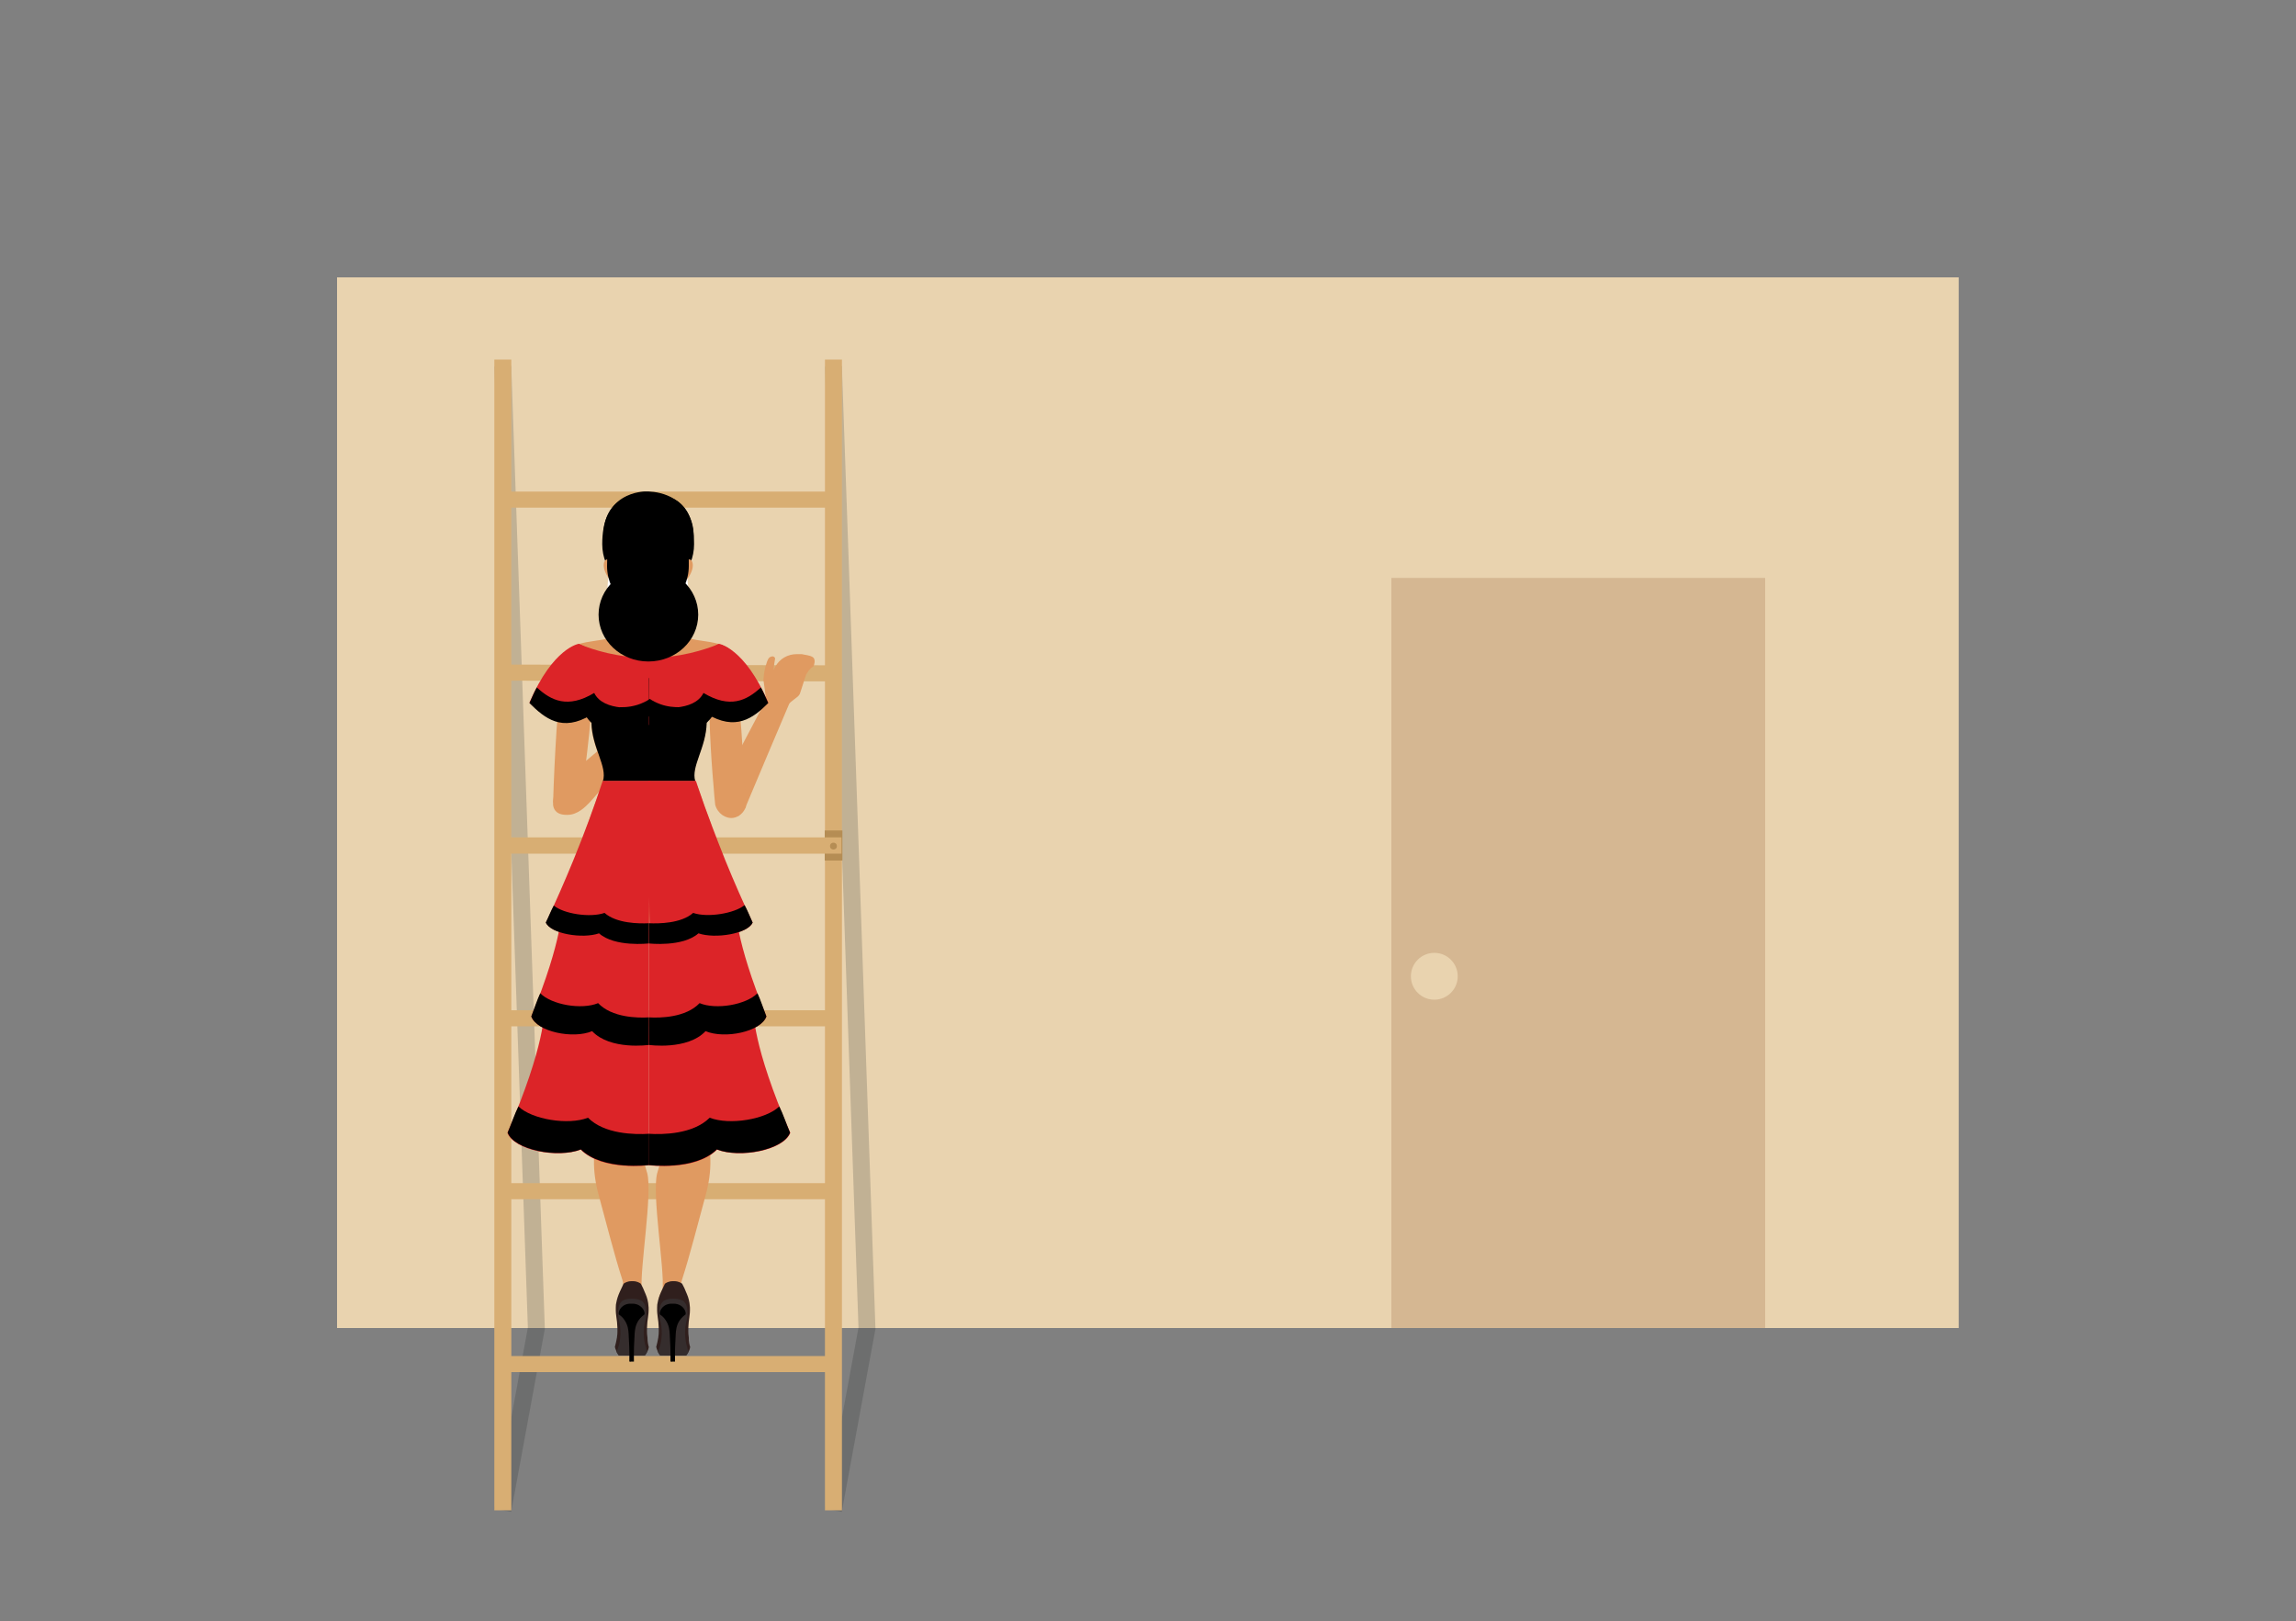 <?xml version="1.0" encoding="utf-8"?>
<!-- Generator: Adobe Illustrator 26.0.1, SVG Export Plug-In . SVG Version: 6.00 Build 0)  -->
<svg version="1.1" id="Layer_1" xmlns="http://www.w3.org/2000/svg" xmlns:xlink="http://www.w3.org/1999/xlink" x="0px" y="0px"
	 viewBox="0 0 1000 706" style="enable-background:new 0 0 1000 706;" xml:space="preserve">
<rect x="0" y="0" width="1000" height="706" fill="#808080" stroke="none"/>
<style type="text/css">
	.st0{fill:#E9D3AF;}
	.st1{opacity:0.2;fill:none;stroke:#272828;stroke-width:7.37;stroke-miterlimit:10;}
	.st2{fill:#D5B792;}
	.st3{fill:#D8AE73;}
	.st4{fill:#B58D54;}
	.st5{fill:#E09A61;}
	.st6{fill:#FFFFFF;}
	.st7{fill:#DC2428;}
	.st8{fill:#301F1D;}
	.st9{fill:#352D2D;}
	.st10{fill:none;stroke:#301F1D;stroke-width:0.537;stroke-miterlimit:10;}
</style>
<g>
	<g>
		<rect x="146.8" y="120.8" class="st0" width="706.3" height="457.6"/>
		<path class="st1" d="M363,657.8l14.6-79.3c-4.9-139.7-9.7-279.4-14.6-419"/>
		<path class="st1" d="M219,657.8l14.6-79.3c-4.9-139.7-9.7-279.4-14.6-419"/>
		<rect x="606" y="251.7" class="st2" width="162.8" height="326.7"/>
		<circle class="st0" cx="624.7" cy="425.2" r="10.2"/>
		<g>
			<g>
				<g>
					<rect x="215.3" y="156.6" class="st3" width="7.4" height="501.2"/>
				</g>
			</g>
			<g>
				<g>
					<rect x="359.3" y="156.6" class="st3" width="7.4" height="501.2"/>
				</g>
			</g>
			<g>
				<rect x="359.2" y="361.7" class="st4" width="7.7" height="13.1"/>
			</g>
			<g>
				<g>
					<rect x="219" y="214.1" class="st3" width="144.1" height="7"/>
				</g>
			</g>
			<g>
				<g>
					
						<rect x="289.2" y="219.4" transform="matrix(2.208268e-03 -1 1 2.208268e-03 -1.023 585.159)" class="st3" width="7" height="147.5"/>
				</g>
			</g>
			<g>
				<g>
					<rect x="219" y="364.7" class="st3" width="147.5" height="7.1"/>
				</g>
			</g>
			<g>
				<g>
					<rect x="219" y="440" class="st3" width="144.1" height="7"/>
				</g>
			</g>
			<g>
				<g>
					<rect x="219" y="515.3" class="st3" width="144.1" height="7"/>
				</g>
			</g>
			<g>
				<g>
					<rect x="219" y="590.6" class="st3" width="144.1" height="7"/>
				</g>
			</g>
		</g>
		<circle class="st4" cx="363" cy="368.5" r="1.5"/>
	</g>
	<g>
		<path class="st5" d="M316.3,337.7c5.8-11,11.6-22,17.4-33c-0.7-5-1.2-8.6-1.2-8.6c0,0,0,0,0,0c0,0,0,0,0,0c0.1-0.8,0.1-2.4,0.7-5
			c0,0,0.3-1.3,0.9-3c0.4-1,0.6-1.4,1.1-1.8c0.2-0.1,1.1-0.7,1.8-0.3c0.3,0.2,0.5,0.4,0.6,0.7l-0.8,5.2l0.9-1.6
			c1.9-3.4,5.4-5.4,9.3-5.4l2.2,0c0.2,0,0.6,0.1,1,0.2c2.3,0.4,3.6,0.7,4.2,1.5c0.8,1.1,0.2,2.8,0,3.5c-0.6,0.4-1.4,1-2.2,2
			c-0.6,0.8-1.1,1.6-1.4,2.6l-2.3,7.1c-0.2,0.7-0.7,1.3-1.2,1.7l-2.7,2.1c-0.4,0.3-0.7,0.6-0.9,1c-6.4,15.1-12.8,30.1-19.1,45.2
			c-1,1.2-2,2.4-3,3.6C319.8,349.5,318,343.6,316.3,337.7z"/>
		<g>
			<g>
				<g>
					<path class="st5" d="M273.9,315.2c0.3,0.8,0.7,1.8,1.3,2.8c1,1.6,2,2.8,2.9,3.6c-1.9,2.8-12.6,18.6-21.4,28
						c-1.7,1.7-5,5.3-9.6,5.3c-0.8,0-3.7,0.1-5.2-1.8c-1.3-1.6-1.1-3.7-0.9-4.7c0.8-6.3,7.1-11.3,8.6-12.4
						C256.3,330.6,264.1,324,273.9,315.2z"/>
				</g>
			</g>
			<g>
				<g>
					<path class="st6" d="M266.5,259.4c0,4.8-0.4,8.6-1,8.6s-1-3.9-1-8.6c0-4.8,0.4-8.6,1-8.6S266.5,254.6,266.5,259.4z"/>
					<path class="st6" d="M297.8,259.4c0,4.8,0.4,8.6,1,8.6c0.5,0,1-3.9,1-8.6c0-4.8-0.4-8.6-1-8.6
						C298.2,250.7,297.8,254.6,297.8,259.4z"/>
				</g>
				<g>
					<g>
						<path class="st5" d="M281.1,565.4c0.1,0.9-0.3,2.9-0.5,4.6h-9.2c0.2-2.1-0.1-3.1-0.3-5v0c0-0.2-0.1-0.4-0.1-0.6
							c-0.2-1.7,1-4.3,0.1-6.9c-3.5-10.7-7.3-25.9-10.3-36.8c-3-10.9-2.8-20.4,0.6-30.6c3.8-11.3,0.5-20.7-5.9-54.8
							c-1.2-6.3-3-16.2-5.1-28.7c10.5-3.6,21-7.2,31.5-10.8c-0.1,34.9,0,59.7,0.3,70.9c0.3,8.2,0.3,11.1-0.5,16.5
							c-1,7.5-2.5,9.2-2.4,14.9c0.1,5.8,1.5,8.8,2.6,12.9c2.3,8.9-3.2,41.5-2.4,50.2C279.5,562.1,280.9,563.8,281.1,565.4z"/>
					</g>
					<g>
						<path class="st5" d="M312.6,435.3c-6.4,34.2-9.7,43.5-5.9,54.8c3.4,10.2,3.6,19.7,0.6,30.6c-3,10.9-6.8,26-10.3,36.8
							c-0.9,2.6,0.3,5.2,0.1,6.9c-0.2,2.3-0.6,3.4-0.4,5.7h-9.2c-0.2-1.7-0.6-3.7-0.5-4.6c0.1-1.6,1.5-3.3,1.6-4.2
							c0.8-8.8-4.7-41.3-2.4-50.2c1.1-4.1,2.5-7.1,2.6-12.9c0.1-5.7-1.4-7.5-2.4-14.9c-0.7-5.4-0.8-8.3-0.5-16.5
							c0.4-11.2,0.4-35.9,0.3-70.9c10.5,3.6,21,7.2,31.5,10.8C315.6,419.1,313.8,429,312.6,435.3z"/>
					</g>
				</g>
				<g>
					<g>
						<g>
							<g>
								<g>
									<g>
										<path class="st5" d="M253.9,344.9c-0.1,2.2-0.1,4.2-0.2,6c-4.3-0.5-8.6-1-12.8-1.5c0.3-10.1,0.8-20.6,1.5-31.5
											c0.8-11.6,1.9-22.8,3.2-33.4l11,12.8C259.9,302.4,254.3,335.3,253.9,344.9z"/>
										<path class="st5" d="M324.9,351.3c-0.9,2.6-3,4.5-5.5,4.9c-3.3,0.5-6.9-1.9-7.9-5.7c-0.3-2.6-0.5-5.2-0.7-7.9
											c-1.4-15.6-2-30.7-2.1-45.3l11-12.6c1.2,10.8,2.3,22,3.2,33.4C323.7,329.4,324.4,340.5,324.9,351.3z"/>
									</g>
								</g>
								<g>
									<path class="st5" d="M246.9,283.3c1.4-1.2,3-2,4.8-2.6C249.9,281.4,248.3,282.1,246.9,283.3z"/>
									<path class="st5" d="M251.8,280.6c8.8-2.9,20.9-0.1,22.7-13.3c0.1-1.1,0.2-2.3,0.2-3.6c2,0,6.1,0.1,8,0.4
										c1.9-0.3,5.9-0.3,8-0.4c0,1.2,0.1,2.2,0.2,3.2c1.6,14.2,14.7,10.6,23.7,14.1C312.9,281,279.5,304.7,251.8,280.6z"/>
									<path class="st5" d="M304.2,343.5c1.7,5.1,3.6,10.3,5.6,15.6c-8,2.6-18.8,2.4-27.1,1.7c-0.1,0-0.1,0-0.2,0
										c-4.9,0.1-9.8,0.2-14.8,0.3c-4.2,0-8.4,0-12.5,0c2.5-7,5-13.9,7.4-20.9h40.2c0.1,0.3,0.2,0.5,0.3,0.8
										C303.2,341.6,303.7,342.5,304.2,343.5z"/>
								</g>
								<path class="st5" d="M282.6,394.1c-0.2,0-0.5,0.6-0.8,1.8c0.5,4.2,0.7,8.2,0.8,12.2c0.1-4.1,0.3-8.2,0.8-12.5
									C283.1,394.6,282.8,394.1,282.6,394.1z"/>
								<g>
									<g>
										<path d="M302.3,237c0,11.5-8.9,20.8-20,20.8c-11,0-20-9.3-20-20.8c0-20.2,12.1-21.7,20-21.7
											C290.2,215.2,302.3,216.4,302.3,237z"/>
									</g>
									<path class="st5" d="M297,247c-0.8,2.2-0.7,5.6,0.5,6c1.2,0.5,3-2.1,3.8-4.4c0.8-2.2,0.5-4.4-0.7-4.9
										C299.4,243.3,297.8,244.7,297,247z"/>
									<path class="st5" d="M267.6,247c0.8,2.2,0.9,5.6-0.3,6c-1.2,0.5-3.1-2.1-3.9-4.4c-0.8-2.2-0.5-4.4,0.7-4.9
										C265.2,243.3,266.8,244.7,267.6,247z"/>
									<path d="M282.7,223.2c-0.2,0-0.3,0-0.5,0c-0.2,0-0.3,0-0.5,0c-15.9,0-17.3,10.8-17.3,23.4c0,12.6,12,22.8,17.8,22.8
										c5.9,0,17.8-10.3,17.8-22.9C300.1,233.9,298.3,223.2,282.7,223.2z"/>
								</g>
								<path class="st5" d="M319.6,284.6L319.6,284.6c-3.8,5.9-5.4,9.8-10.2,12.5c4.8,9.6-1,16.5-1.6,17.5c0,0,0,0.1-0.1,0.1
									c-0.3,11.1-7,19-5,25.4h-40.2c1.9-6.4-4.7-14.3-5-25.4v0c0,0,0-0.1-0.1-0.1c-1.5-2.1-1.9-2.4-2.6-3.9
									c-1.2-2.9-1.9-7.3,1-13.6c-4.8-2.8-6.4-6.6-10.2-12.5v0c0.2-0.3,0.4-0.5,0.7-0.7c0.1-0.1,0.2-0.2,0.3-0.3
									c0.1-0.1,0.2-0.2,0.3-0.3c1.4-1.2,3-1.9,4.8-2.6c0,0,0,0,0,0c0,0,0,0,0,0c27.7,24.1,61.2,0.4,62.6,0.3
									c0.8,0.3,1.5,0.7,2.3,1.1c0.2,0.1,0.3,0.2,0.5,0.3c0.1,0.1,0.3,0.2,0.4,0.3c0,0,0,0,0,0c0.1,0.1,0.3,0.2,0.4,0.3
									c0.1,0.1,0.3,0.2,0.4,0.4c0.3,0.2,0.6,0.5,0.8,0.8C319.3,284.3,319.4,284.4,319.6,284.6z"/>
								<path class="st5" d="M251.8,280.6L251.8,280.6C251.7,280.6,251.7,280.6,251.8,280.6C251.7,280.6,251.7,280.6,251.8,280.6z"
									/>
								<path class="st5" d="M316.6,282.1c-0.7-0.4-1.5-0.8-2.3-1.1c0,0,0,0,0,0C315.2,281.3,315.9,281.6,316.6,282.1z"/>
							</g>
							<g>
								<path d="M319.6,284.6c-1.4-1.7-3.2-2.9-5.2-3.6c-0.9-0.3-34.7,24-62.6-0.3c-2.3,1-4.4,1.9-6.1,4
									c-1.7,4.6,4.9,21.5,10.5,28.6c0.7,0.9,1.3,1.4,1.4,1.5c0.3,11.1,7,19,5,25.4h40.2c-1.9-6.4,4.7-14.3,5-25.4
									c0.3-0.3,0.8-0.9,1.4-1.5c3.4-3.9,4.8-8,6.9-15.1C317.2,294,318.4,289.5,319.6,284.6z"/>
								<g>
									<path class="st7" d="M282.6,315.7c0,0-20.3,4.6-25.2-5.5c-12.7,7.6-20.1,2.6-26.8-4.2c10.3-24,21.5-25.6,21.5-25.6
										c4.2,2,9.1,4.1,14.7,5.9c5.7,1.9,11,3.1,15.7,4C282.6,298.8,282.6,307.3,282.6,315.7z"/>
									<path d="M258.8,301.8c-11.5,6.9-18.7,3.4-25-2.4c-1.1,2-2.1,4.3-3.2,6.8c6.7,6.7,14.2,12.8,26.8,5.2
										c4.9,10.1,25.2,5.5,25.2,5.5v-9.2C277.9,308.3,262.9,310.2,258.8,301.8z"/>
									<path class="st7" d="M282.6,315.7c0,0,20.3,4.6,25.2-5.5c12.7,7.6,20.1,2.6,26.8-4.2c-10.3-24-21.5-25.6-21.5-25.6
										c-4,2.2-9.1,4.5-15.1,6.4c-5.8,1.8-11,2.9-15.4,3.4C282.6,298.8,282.6,307.3,282.6,315.7z"/>
									<path d="M306.4,301.8c11.5,6.9,18.7,3.4,25-2.4c1.1,2,2.1,4.3,3.2,6.8c-6.7,6.7-14.2,12.3-26.8,4.7
										c-4.9,10.1-25.2,5.5-25.2,5.5l0-8.8C287.3,308.3,302.2,310.2,306.4,301.8z"/>
								</g>
								<g>
									<g>
										<path class="st7" d="M282.6,507.5c0,0-20.2,2.7-29.7-6.8c-10,3.9-29,0.3-31.9-7.3c16.7-38.5,16-53.1,16-53.1l45.6,10.6
											V507.5z"/>
										<path d="M256.1,486.8c-8.7,3.4-24.5,0.7-30.3-4.9c-1.7,3.3-3,7.4-4.7,11.4c2.9,7.6,21.9,11.2,31.9,7.3
											c9.5,9.4,29.7,6.8,29.7,6.8v-13.6C276.5,494.2,263.2,494,256.1,486.8z"/>
										<path class="st7" d="M282.6,455.1c0,0-16.8,2.4-24.7-6c-8.3,3.4-24.1,0.3-26.5-6.4c13.9-34,13.3-47,13.3-47l37.9,9.4
											V455.1z"/>
										<path d="M260.5,436.9c-7.2,3-20.3,0.7-25.2-4.3c-1.4,2.9-2.5,6.5-3.9,10.1c2.4,6.7,18.2,9.9,26.5,6.4
											c7.9,8.4,24.7,6,24.7,6v-12C277.6,443.4,266.5,443.2,260.5,436.9z"/>
										<path class="st7" d="M282.6,410.9c0,0-14.7,1.7-21.6-4.4c-7.3,2.5-21.1,0.2-23.2-4.7c4-8.5,8-17.6,11.9-27.1
											c4.9-12,9.2-23.6,12.8-34.6c6.9,0,13.9,0,20.8,0C283.1,363.7,282.8,387.3,282.6,410.9z"/>
										<path class="st7" d="M327.8,401.8c-2.1,4.9-16,7.2-23.2,4.7c-6.9,6.1-21.6,4.4-21.6,4.4c-0.2-16.7-0.4-33.4-0.5-50.2
											c-0.1-6.9-0.1-13.7-0.2-20.6h20.8c0.4,1.1,0.7,2.2,1.1,3.3c1.7,5.1,3.6,10.3,5.6,15.6c1.9,5.1,4,10.4,6.1,15.7
											C319.8,384.3,323.8,393.3,327.8,401.8z"/>
										<path d="M263.3,397.6c-6.3,2.2-17.8,0.4-22.1-3.2c-1.2,2.1-2.2,4.8-3.5,7.4c2.1,4.9,16,7.2,23.2,4.7
											c6.9,6.1,21.6,4.4,21.6,4.4v-8.8C278.2,402.3,268.5,402.2,263.3,397.6z"/>
									</g>
									<g>
										<path class="st7" d="M282.6,507.5c0,0,20.2,2.7,29.7-6.8c10,3.9,29,0.3,31.9-7.3c-16.7-38.5-16-53.1-16-53.1l-45.6,10.6
											V507.5z"/>
										<path d="M309.1,486.8c8.7,3.4,24.5,0.7,30.3-4.9c1.7,3.3,3,7.4,4.7,11.4c-2.9,7.6-21.9,11.2-31.9,7.3
											c-9.5,9.4-29.7,6.8-29.7,6.8v-13.6C288.7,494.2,301.9,494,309.1,486.8z"/>
										<path class="st7" d="M282.6,455.1c0,0,16.8,2.4,24.7-6c8.3,3.4,24.1,0.3,26.5-6.4c-13.9-34-13.3-47-13.3-47l-37.9,9.4
											V455.1z"/>
										<path d="M304.7,436.9c7.2,3,20.3,0.7,25.2-4.3c1.4,2.9,2.5,6.5,3.9,10.1c-2.4,6.7-18.2,9.9-26.5,6.4
											c-7.9,8.4-24.7,6-24.7,6v-12C287.6,443.4,298.7,443.2,304.7,436.9z"/>
										<path d="M301.9,397.6c6.3,2.2,18.1,0.2,22.4-3.4c1.2,2.1,2.3,5,3.5,7.6c-2.1,4.9-16.3,7.2-23.6,4.7
											c-6.9,6.1-21.6,4.4-21.6,4.4v-8.8C287,402.3,296.7,402.2,301.9,397.6z"/>
									</g>
								</g>
							</g>
						</g>
					</g>
					<path class="st7" d="M252.1,280.5c6.2,2.5,16.9,6,30.5,6c13.6,0,24.3-3.5,30.5-6c-2.9,3.3-10.7,11.4-23.4,14
						c-2.4,0.5-20.5,3.9-32.5-7.5C254.7,284.6,253.1,282.2,252.1,280.5z"/>
				</g>
				<path d="M266.5,248.6c-1-7.6-0.5-10.4,0.1-11.5c0.1-0.1,0.7-1.1,1.5-2.5c1.3-2.2,1.7-3.6,2.1-4.4c1.9-3.9,7.3-4.5,9.2-4.8
					c5.9-0.9,12.5,1.3,14.1,4.2c0.3,0.5,0.7,1.6,1.8,3.1c1,1.4,1.8,2.4,1.8,2.4c0.7,0.9,1.3,3.9,1.2,13.1c0.2-1.4,0.4-2.8,0.6-4.2
					c4.1-6.4,4.3-14.6,0.4-21c-6.2-9.9-18.4-9-19.3-8.9c-1.8,0.2-8,0.9-12.6,6c-5.4,6-6.1,15.7-1.7,24.2
					C265.9,245.8,266.2,247.2,266.5,248.6z"/>
			</g>
			<path d="M304.1,267.7c0,11.3-9.7,20.4-21.7,20.4c-12,0-21.7-9.1-21.7-20.4c0-11.3,9.7-20.4,21.7-20.4
				C294.4,247.3,304.1,256.4,304.1,267.7z"/>
			<path d="M269.8,308c2.7,0.1,6.7-0.2,10.8-2.2c0.9-0.4,1.7-0.9,2.4-1.4c1.2,0.8,2.7,1.6,4.6,2.3c3.3,1.2,6.3,1.3,8.2,1.3
				c-0.6,1.5-1.1,3-1.7,4.5c-7.3-0.3-14.6-0.5-21.9-0.8C271.3,310.5,270.6,309.3,269.8,308z"/>
			<g>
				<path class="st8" d="M282.6,586.7c-0.1,0.6-0.3,1.3-0.7,2c0,0,0,0,0,0c-0.3,0.7-0.7,1.2-1,1.6c-1.7,0-3.4,0.1-5,0.1
					c-0.2,0-0.5,0-0.7,0c-0.2,0-0.5,0-0.7,0c-1.7,0-3.4-0.1-5-0.1c-0.3-0.4-0.7-0.9-1-1.6c0,0,0,0,0-0.1c-0.4-0.8-0.6-1.5-0.7-2
					c0.3-1,0.6-2.3,0.9-4c0.1-0.5,0.3-2.1,0.2-4.4c-0.1-3.8-0.8-5-0.7-8.7c0-1.1,0.1-1.8,0.2-2c0.3-1.8,0.8-3.2,1.6-5
					c0.4-0.9,0.9-2,1.6-3.4c0.4-0.3,1.6-1.1,3.4-1.1c0.1,0,0.2,0,0.3,0h0.1c0.1,0,0.2,0,0.3,0c1.8,0,3,0.8,3.4,1.1
					c0.7,1.3,1.3,2.5,1.6,3.4c0.8,1.8,1.3,3.1,1.6,5c0,0.2,0.1,0.8,0.2,2c0.1,3.7-0.6,4.9-0.7,8.7c-0.1,2.3,0.1,3.9,0.2,4.4
					C282,584.4,282.3,585.7,282.6,586.7z"/>
				<path class="st9" d="M281.9,588.7C281.9,588.7,281.9,588.7,281.9,588.7c-0.3,0.7-0.7,1.2-1,1.6c-1.7,0-3.4,0.1-5,0.1
					c-0.2,0-0.5,0-0.7,0c-0.2,0-0.5,0-0.7,0c-1.7,0-3.4-0.1-5-0.1c-0.3-0.4-0.7-0.9-1-1.6c0.2-0.4,0.5-1,0.7-1.7
					c0.3-0.8,1.4-4.1,0.9-9.1c-0.3-3-0.8-2.9-0.9-5.3c0-2,0-4.4,1.6-5.8c2-1.8,7.4-1.4,9,0c1.6,1.4,1.6,3.7,1.6,5.8
					c0,2.4-0.5,2.3-0.9,5.3c-0.5,5,0.6,8.3,0.9,9.1C281.5,587.8,281.7,588.3,281.9,588.7z"/>
				<path class="st10" d="M274.8,592.7c-0.1,0-0.2,0-0.3,0v0H274.8z"/>
				<path d="M280.7,572.5c-0.7,0.5-1.7,1.3-2.6,2.6c-1.4,2.1-1.6,4.3-1.7,6c-0.2,3.2-0.4,7.2-0.3,11.9c-0.2,0-0.4,0-0.7,0h-0.6
					c-0.2,0-0.4,0-0.7,0c0.1-4.7-0.1-8.7-0.3-11.9c-0.1-1.8-0.3-3.9-1.7-6c-0.8-1.3-1.8-2.1-2.6-2.6c-0.4-1.4,1.3-4.9,5.5-4.7
					C279.3,567.6,281.1,571.1,280.7,572.5z"/>
			</g>
			<g>
				<path class="st8" d="M300.6,586.7c-0.1,0.6-0.3,1.3-0.7,2c0,0,0,0,0,0c-0.3,0.7-0.7,1.2-1,1.6c-1.7,0-3.4,0.1-5,0.1
					c-0.2,0-0.5,0-0.7,0c-0.2,0-0.5,0-0.7,0c-1.7,0-3.4-0.1-5-0.1c-0.3-0.4-0.7-0.9-1-1.6c0,0,0,0,0-0.1c-0.4-0.8-0.6-1.5-0.7-2
					c0.3-1,0.6-2.3,0.9-4c0.1-0.5,0.3-2.1,0.2-4.4c-0.1-3.8-0.8-5-0.7-8.7c0-1.1,0.1-1.8,0.2-2c0.3-1.8,0.8-3.2,1.6-5
					c0.4-0.9,0.9-2,1.6-3.4c0.4-0.3,1.6-1.1,3.4-1.1c0.1,0,0.2,0,0.3,0h0.1c0.1,0,0.2,0,0.3,0c1.8,0,3,0.8,3.4,1.1
					c0.7,1.3,1.3,2.5,1.6,3.4c0.8,1.8,1.3,3.1,1.6,5c0,0.2,0.1,0.8,0.2,2c0.1,3.7-0.6,4.9-0.7,8.7c-0.1,2.3,0.1,3.9,0.2,4.4
					C299.9,584.4,300.3,585.7,300.6,586.7z"/>
				<path class="st9" d="M299.9,588.7C299.9,588.7,299.9,588.7,299.9,588.7c-0.3,0.7-0.7,1.2-1,1.6c-1.7,0-3.4,0.1-5,0.1
					c-0.2,0-0.5,0-0.7,0c-0.2,0-0.5,0-0.7,0c-1.7,0-3.4-0.1-5-0.1c-0.3-0.4-0.7-0.9-1-1.6c0.2-0.4,0.5-1,0.7-1.7
					c0.3-0.8,1.4-4.1,0.9-9.1c-0.3-3-0.8-2.9-0.9-5.3c0-2,0-4.4,1.6-5.8c2-1.8,7.4-1.4,9,0c1.6,1.4,1.6,3.7,1.6,5.8
					c0,2.4-0.5,2.3-0.9,5.3c-0.5,5,0.6,8.3,0.9,9.1C299.4,587.8,299.7,588.3,299.9,588.7z"/>
				<path class="st10" d="M292.8,592.7c-0.1,0-0.2,0-0.3,0v0H292.8z"/>
				<path d="M298.6,572.5c-0.7,0.5-1.7,1.3-2.6,2.6c-1.4,2.1-1.6,4.3-1.7,6c-0.2,3.2-0.4,7.2-0.3,11.9c-0.2,0-0.4,0-0.7,0h-0.6
					c-0.2,0-0.4,0-0.7,0c0.1-4.7-0.1-8.7-0.3-11.9c-0.1-1.8-0.3-3.9-1.7-6c-0.8-1.3-1.8-2.1-2.6-2.6c-0.4-1.4,1.3-4.9,5.5-4.7
					C297.3,567.6,299,571.1,298.6,572.5z"/>
			</g>
		</g>
	</g>
</g>
</svg>
